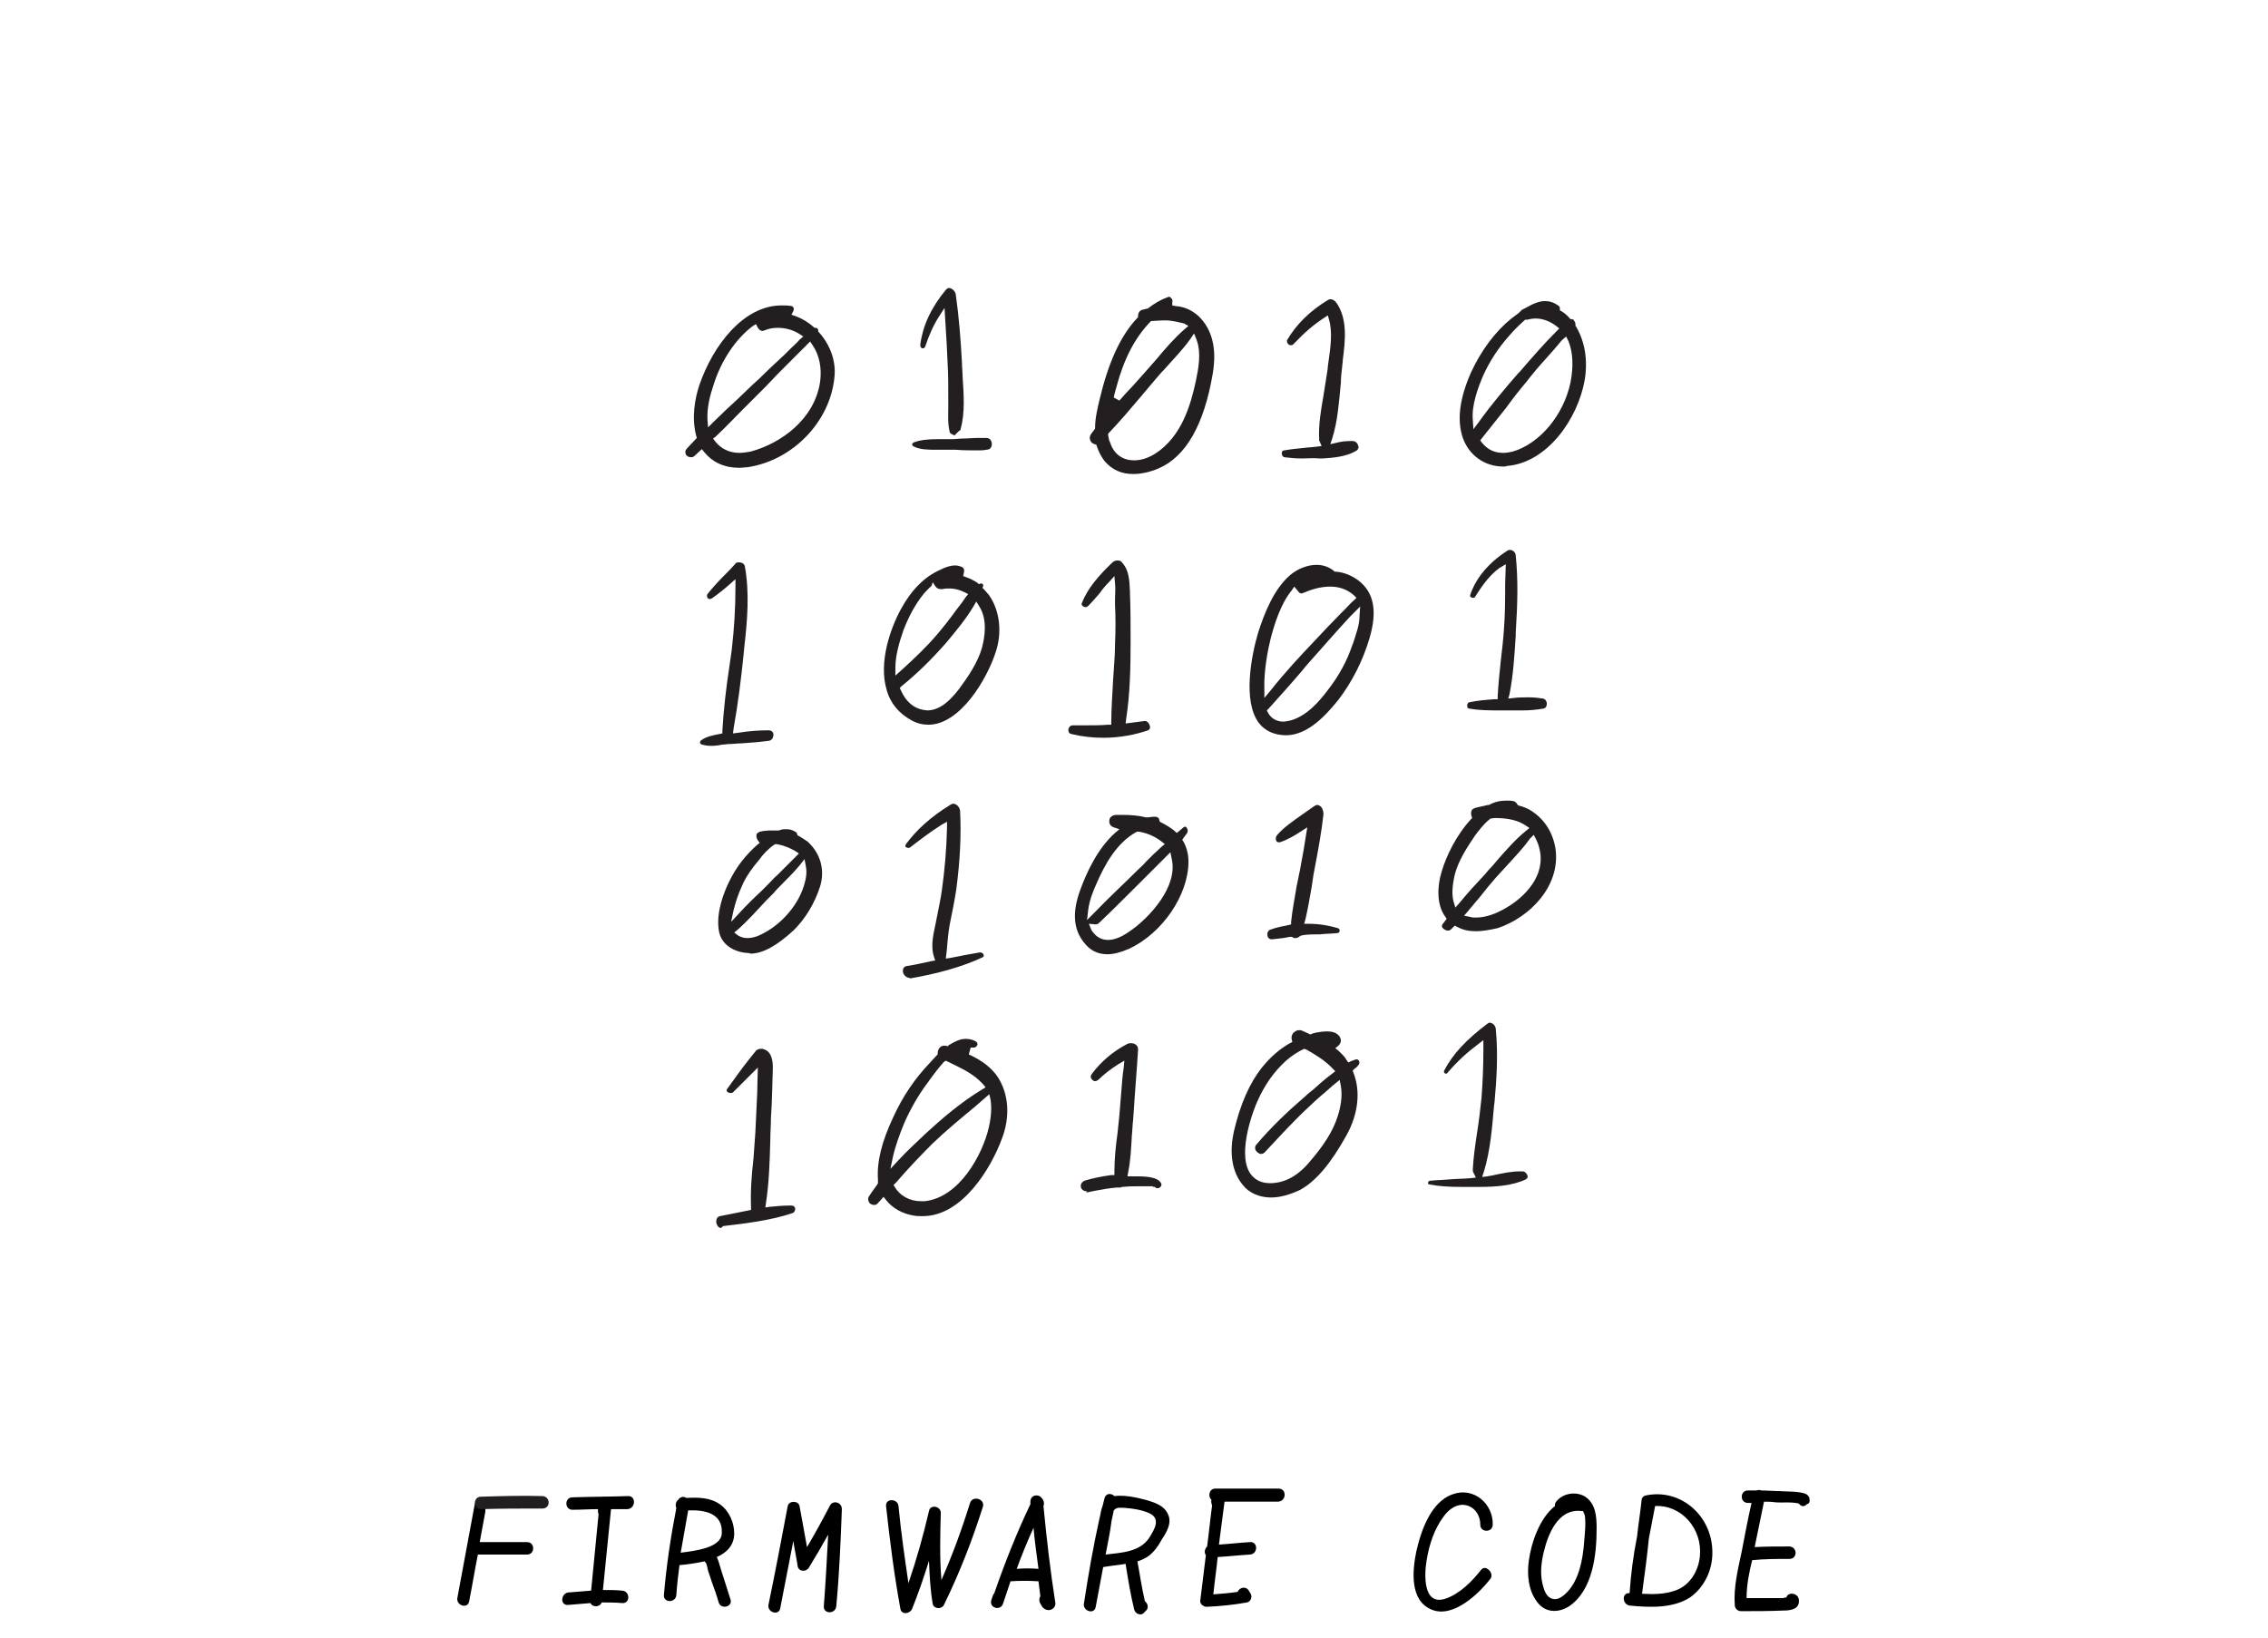 <?xml version="1.0" encoding="utf-8"?>
<!-- Generator: Adobe Illustrator 19.0.0, SVG Export Plug-In . SVG Version: 6.00 Build 0)  -->
<svg version="1.1" id="Layer_1" xmlns="http://www.w3.org/2000/svg" xmlns:xlink="http://www.w3.org/1999/xlink" x="0px" y="0px"
	 viewBox="-123 265.7 364.5 263.3" style="enable-background:new -123 265.7 364.5 263.3;" xml:space="preserve">
<style type="text/css">
	.st0{fill:#231F20;}
</style>
<path class="st0" d="M34.2,338.1c-1.2,0-2.4,0-3.6-0.1l-1.2,0c-0.3,0-0.6,0-0.9,0l-1,0c-1.2,0-2.6,0-3.6-0.5
	c-0.2-0.1-0.3-0.2-0.3-0.4c0-0.1,0.1-0.2,0.3-0.3c1.1-0.4,2.4-0.5,3.7-0.5l0.9,0c0.3,0,0.6,0,0.9,0l0.7,0l1.5-0.1
	c0.9,0,1.8-0.1,2.6-0.1c0.4,0,0.9,0,1.3,0c0.7,0,0.9,0.6,0.9,1c0,0.1,0,0.9-0.9,0.9C35.1,338.1,34.6,338.1,34.2,338.1L34.2,338.1z
	 M29.8,335.4c-0.1-0.1-0.2-0.2-0.2-0.4c-0.3-1.3-0.2-2.5-0.2-3.9c0-0.4,0-0.8,0-1.3c0-2.2,0-3.9-0.1-5.6c-0.1-2.2-0.2-4.5-0.4-7.3
	l-0.1-1.7l-0.9,1.4c-0.9,1.4-1.6,3-2.2,4.8c-0.1,0.2-0.2,0.3-0.4,0.3c-0.1,0-0.3-0.1-0.3-0.2c-0.1-0.1-0.1-0.2-0.1-0.4
	c0.4-3,1.7-5.9,4.1-8.8c0.2-0.2,0.3-0.3,0.5-0.3c0.5,0,1,0.5,1.1,1c0.5,3.5,0.8,7.2,1,11c0,0.7,0.1,1.5,0.1,2.2
	c0.2,2.9,0.4,5.9-0.3,8.4c0,0.2-0.1,0.3-0.3,0.4l-0.7,0.7L29.8,335.4z"/>
<path class="st0" d="M86.2,339.4c-1,0-1.9-0.1-2.8-0.2c-0.3-0.1-0.4-0.4-0.4-0.6c0-0.1,0-0.5,0.4-0.5c1.1-0.2,2.2-0.3,3.2-0.4
	c0.7-0.1,1.3-0.1,2-0.2l0.8-0.1l-0.3-0.7c-0.1-0.1-0.1-0.3-0.1-0.5c-0.1-2.3,0.3-4.6,0.7-6.9c0.2-1.2,0.4-2.5,0.6-3.8
	c0.1-0.5,0.1-1.1,0.2-1.6c0.3-2.2,0.7-4.7,0.1-6.8l-0.2-0.7l-0.6,0.4c-1.7,1.1-3.2,2.4-4.9,4.2c-0.1,0.1-0.2,0.2-0.4,0.2
	c-0.2,0-0.5-0.1-0.6-0.4c-0.1-0.2-0.1-0.4,0-0.5c1.4-2.4,3.6-4.6,6.4-6.3c0.2-0.1,0.3-0.2,0.5-0.2c0.4,0,0.7,0.2,1,0.6
	c1.8,2.6,1.4,6.1,1,9.2c0,0.4-0.1,0.8-0.1,1.1c-0.1,0.8-0.2,1.7-0.2,2.5c-0.3,3-0.5,6.2-1.4,9l-0.3,0.9l0.9-0.2
	c0.7-0.2,1.5-0.3,2.3-0.3c0.1,0,0.3,0,0.4,0c0.5,0,0.8,0.4,0.9,0.8c0.1,0.2,0,0.6-0.4,0.8c-1.5,0.9-3.6,1.1-5.4,1.2l-0.4,0
	C88.1,339.3,87.1,339.4,86.2,339.4L86.2,339.4z"/>
<path class="st0" d="M-8.7,385.6c-0.6,0-1.1-0.1-1.5-0.2c-0.2-0.1-0.3-0.2-0.3-0.3c0-0.1,0-0.3,0.2-0.4c0.8-0.6,1.9-0.8,2.9-1
	l0.5-0.1v-0.5c0.2-3.4,0.6-6.8,1.1-10.1c0.1-0.9,0.3-1.9,0.4-2.8c0.4-3.5,0.6-6.8,0.6-10.2l0-1.2l-0.9,0.8c-0.9,0.8-1.9,1.6-2.9,2.3
	C-8.8,362-8.9,362-9,362c-0.1,0-0.2-0.1-0.3-0.2c-0.1-0.2-0.1-0.4,0-0.6c0.8-1,1.7-2,2.6-2.9c0.6-0.6,1.3-1.3,1.9-2
	c0.1-0.2,0.4-0.2,0.6-0.2c0.4,0,0.8,0.2,0.9,0.6c0.8,4.3,0.4,8.9-0.1,13.2l-0.1,1.1c-0.4,3.9-0.9,7.9-1.6,11.8l-0.1,0.8l0.8-0.1
	c1.9-0.3,3.4-0.4,4.9-0.4c0.7,0,0.8,0.5,0.8,0.7c0,0.4-0.2,1-0.9,1c-1.4,0.2-2.9,0.3-4.3,0.4c-0.6,0-1.2,0.1-1.8,0.1
	c-0.4,0-0.8,0.1-1.2,0.1C-7.4,385.5-8,385.6-8.7,385.6L-8.7,385.6z"/>
<path class="st0" d="M54.3,384.3c-1.7,0-3.5-0.2-5.1-0.6c-0.5-0.1-0.5-0.5-0.5-0.7c0-0.2,0.2-0.7,0.7-0.7c0.7,0,1.4,0,2.1,0
	c1.2,0,2.4,0,3.6-0.1l0.5,0l0-0.5c0-2.3,0.2-4.6,0.3-6.8c0.1-1.8,0.3-3.8,0.3-5.6c0.1-2.5,0.1-4.5,0-6.3c0-0.4,0-0.7,0-1.2
	c0-0.7,0.1-1.5,0-2.3l-0.1-1.2l-0.8,0.9c-0.6,0.6-1.1,1.2-1.6,1.9c-0.6,0.7-1.2,1.4-1.8,2c-0.1,0.1-0.3,0.2-0.4,0.2
	c-0.2,0-0.5-0.1-0.6-0.3c-0.1-0.1-0.1-0.3,0-0.4c0.9-2.4,2.9-4.6,4.9-6.5c0.2-0.2,0.5-0.3,0.8-0.3c0.2,0,0.5,0,0.7,0.3
	c1.2,1.3,1.2,2.9,1.3,4.7l0,0.2c0.1,2.7,0.1,4.9,0.1,6.9l0,1.2c0,4-0.1,8.2-0.7,12.1l-0.1,0.8l0.8-0.1c0.7-0.1,1.5-0.2,2.3-0.3h0
	c0.4,0,0.7,0.4,0.8,0.8c0.1,0.2,0,0.6-0.3,0.7C59.5,383.8,57,384.3,54.3,384.3L54.3,384.3z"/>
<path class="st0" d="M83.8,383.9c-2,0-3.5-0.7-4.5-2c-2.6-3.5-1.2-10.8-0.1-14.5c1-3.1,2.5-7,5.2-9.3c1.2-1,2.8-1.6,4.2-1.6
	c1.1,0,2.1,0.4,2.8,1l0.1,0.1l0.2,0c1.3,0.1,2.5,0.6,3.6,1.4c2.5,1.9,3.1,4.9,1.8,9.3c-1.1,3.7-2.8,7-5,9.9
	c-2.1,2.6-4.9,5.6-8.3,5.7L83.8,383.9z M94,364.8c-0.4,0.4-0.7,0.8-1.1,1.2l-1,1.1c-1.1,1.2-2.1,2.4-3.1,3.5c-0.9,1-1.8,2-2.6,3
	c-1.7,2-3.5,4-5.3,6l-0.3,0.3l0.2,0.4c0.5,0.9,1.4,1.4,2.4,1.4c0.4,0,0.8-0.1,1.3-0.2c2.6-0.8,4.5-3,6-5c1.7-2.2,3-4.6,3.8-7
	l0.2-0.5c0.4-1.3,1-2.8,1-4.3l0.1-1.5L94,364.8z M84.6,360.6c-1.8,2.2-2.8,5.5-3.4,7.8c-0.4,1.6-1.1,5.1-1,8l0,1.5l1-1.2
	c2.3-2.9,4.8-5.6,7-7.9c1.5-1.6,2.9-3.1,4.3-4.5c0.2-0.2,0.5-0.5,0.7-0.7c0.5-0.5,0.9-1,1.4-1.4l0.4-0.4l-0.4-0.4
	c-1-0.9-2.3-1.4-3.8-1.4c-1.3,0-2.7,0.3-4.3,1c-0.1,0-0.2,0.1-0.3,0.1c-0.3,0-0.5-0.2-0.6-0.4L85,360L84.6,360.6z"/>
<path class="st0" d="M26.2,382.2c-0.9,0-1.8-0.2-2.7-0.7c-2-1.1-3.4-2.7-4-4.9c-1.3-4.3,0.5-9.7,2.3-13c1.7-3.1,3.8-5.2,6.3-6.3
	c0.8-0.4,1.6-0.7,2.4-0.7c0.4,0,0.7,0.1,1,0.2c0.5,0.2,0.5,0.6,0.4,1l-0.1,0.5l0.5,0.2c0.6,0.2,1.2,0.5,1.8,0.9l0.2,0.2l0.3-0.1
	c0,0,0.1,0,0.1,0c0.1,0,0.3,0.1,0.3,0.2c0,0.1,0.1,0.1,0,0.2l-0.1,0.3l0.2,0.2c0.3,0.3,0.5,0.6,0.8,0.9c1.8,2.5,2.2,6.1,1.1,9.3
	C35.6,374.9,31.3,382.2,26.2,382.2L26.2,382.2z M33.5,363.1c-1.3,2.2-3,4.2-4.5,6c-2.2,2.5-4.5,4.8-7.1,6.9l-0.3,0.3l0.2,0.4
	c0.8,1.8,2,2.8,3.5,3.1c0.2,0,0.5,0.1,0.7,0.1c2.3,0,4-2,5.1-3.4c1.4-1.9,3-4.2,3.7-6.6c0.5-1.9,0.9-4.6-0.4-6.7l-0.5-0.8
	L33.5,363.1z M26.7,359.9c-0.5,0.4-0.8,0.8-1.2,1.2c-1.4,1.7-2.5,3.8-3.3,5.9c-0.7,2-1.3,4.1-1.3,6.1l0,1.2l0.9-0.8
	c2.2-2,4.1-3.8,5.8-5.8c1.1-1.3,2.2-2.7,3.2-4.1c0.5-0.6,1-1.3,1.4-1.9l0.4-0.5l-0.6-0.3c-0.8-0.4-1.6-0.6-2.4-0.6
	c-0.4,0-0.7,0-1.1,0.1c-0.1,0-0.2,0-0.3,0c-0.5,0-0.8-0.3-0.9-0.5l-0.4-0.6L26.7,359.9z"/>
<path class="st0" d="M-4.2,340.9c-2.4,0-4.3-0.9-5.6-2.5l-0.4-0.5c0,0-1,0.9-1.2,1.1c-0.2,0.2-0.4,0.2-0.6,0.2
	c-0.3,0-0.7-0.2-0.8-0.5c-0.1-0.3-0.1-0.6,0.2-0.9c0.5-0.5,0.9-1,1.4-1.5l0.2-0.2l-0.1-0.3c-0.8-3-0.2-6.1,0.5-8.2
	c2.2-6.4,7.1-12.8,13.2-12.8c0.5,0,1.1,0,1.6,0.1c0.1,0,0.2,0.1,0.3,0.2c0.1,0.2,0.1,0.4,0,0.6l-0.3,0.6l0.6,0.2
	c1.1,0.4,2.1,1,3,1.8l0.1,0.1l0.2,0c0.2,0,0.4,0.2,0.4,0.4l0,0.2l0.1,0.1c1.9,2.1,2.8,4.8,2.5,7.3c-0.7,7.1-6.7,13.3-13.9,14.4
	C-3.2,340.8-3.7,340.9-4.2,340.9L-4.2,340.9z M6.6,321.2c-0.6,0.6-1.2,1.2-1.8,1.8c-0.4,0.4-0.8,0.8-1.1,1.1
	c-1.2,1.2-2.4,2.4-3.6,3.7l-1.3,1.3c-0.7,0.7-1.5,1.5-2.2,2.2c-1.5,1.5-3,3.1-4.6,4.6l-0.4,0.3l0.3,0.4c0.9,1.2,2.3,1.9,3.9,1.9
	c0.6,0,1.2-0.1,1.8-0.2c4.9-1.3,10.3-5.2,11.2-11.2c0.3-2.2-0.1-4.3-1.2-5.9l-0.4-0.6L6.6,321.2z M-2,318.1
	c-2.8,2.1-5.1,5.6-6.3,9.4c-0.6,1.8-1.1,3.7-1,5.7l0.1,1.2l0.9-0.9c1.2-1.2,2.5-2.4,3.8-3.6c0.8-0.8,1.7-1.6,2.5-2.4l1.1-1
	c1.3-1.3,2.7-2.6,4-3.8c0.3-0.3,0.7-0.7,1-1c0.5-0.5,1-0.9,1.4-1.4l0.6-0.5l-0.6-0.4c-1.1-0.7-2.3-1-3.5-1c-0.7,0-1.4,0.1-2.1,0.4
	c-0.1,0-0.2,0.1-0.3,0.1c-0.5,0-0.7-0.4-0.8-0.5l-0.3-0.6L-2,318.1z"/>
<path class="st0" d="M59.1,341.9c-1.9,0-3.4-0.7-4.6-2.1c-0.5-0.7-0.9-1.4-1.2-2.3l-0.1-0.3l-0.3-0.1c-0.3-0.1-0.6-0.3-0.7-0.7
	c-0.1-0.2-0.1-0.6,0.2-1l0.6-0.8l0-0.2c0-1.5,0.4-3.1,0.7-4.4c1.4-5.9,3.3-10.2,6-13.1l0.2-0.2l0-0.2c0-0.4,0.2-0.9,0.7-1
	c0.3-0.1,0.5-0.1,0.8-0.2l0.1,0l0.1-0.1c0.9-0.7,1.9-1.3,3-1.7c0.1,0,0.2-0.1,0.3-0.1c0.1,0,0.2,0.1,0.3,0.2
	c0.2,0.2,0.3,0.4,0.2,0.7l0,0.5l0.5,0.1c1.5,0.1,2.7,0.7,3.7,1.6c2.2,2.1,3,5.2,2.3,9.3c-1.4,8.2-4.3,13.3-8.7,15.2
	C61.8,341.6,60.4,341.9,59.1,341.9L59.1,341.9z M68.3,320.2c-1.2,1.7-2.7,3.2-4.1,4.8c-0.8,0.8-1.5,1.7-2.2,2.5l-1.6,1.9
	c-1.6,1.9-3.3,3.9-5.1,5.8l-0.2,0.2l0,0.3c0.1,0.4,0.1,0.8,0.3,1.1c0.6,1.9,2,2.9,3.9,2.9c1.1,0,2.3-0.4,3.4-1.1
	c4.3-2.8,5.7-8,6.5-11.7c0.4-1.9,0.9-4.5,0.1-6.6l-0.4-1L68.3,320.2z M64.2,317.2c-0.8,0-1.5,0.1-2,0.1l-0.2,0l-0.1,0.1
	c-2.6,2.7-4.3,6.1-5.5,10.6c-0.1,0.4-0.2,0.7-0.3,1.1l-0.1,0.5l0.9,0.5c0.7-0.8,1.4-1.6,2.1-2.3l1.7-1.9c0.7-0.8,1.4-1.6,2.2-2.5
	c1.4-1.7,2.9-3.4,4.5-4.8l0.6-0.5l-0.7-0.4C66.4,317.5,65.4,317.2,64.2,317.2z"/>
<path class="st0" d="M-2.8,418.9c-2-0.1-4.4-1.2-4.7-3.8c-0.4-2.9,0.9-6.1,1.7-7.7c1.1-2.3,2.6-4.2,4.5-5.9l0.4-0.3l-0.3-0.4
	c-0.2-0.3-0.3-0.7-0.2-1c0.1-0.2,0.3-0.3,0.5-0.4c0.8-0.2,1.6-0.2,2.4-0.2c0.2,0,0.6,0,0.6,0l0.1,0c0.4-0.2,0.8-0.2,1.2-0.2
	c0.5,0,0.9,0.1,1.4,0.4c0.2,0.1,0.3,0.2,0.3,0.4l0.1,0.2l0.2,0.1c0.5,0.3,1,0.6,1.4,0.9c2.1,1.9,2.8,4.6,2,7.2
	c-0.9,2.8-2.4,5.2-4.2,7c-2.7,2.5-5,3.8-7,3.8C-2.5,418.9-2.7,418.9-2.8,418.9z M5.6,404.7c-0.9,1.1-1.9,2.1-2.9,3.1
	c-0.5,0.5-1,1-1.4,1.5l-1.1,1.1c-1.5,1.6-3,3.3-4.7,4.8l-0.5,0.4l0.5,0.4c0.4,0.3,1,0.5,1.6,0.5c0.5,0,1-0.1,1.6-0.3
	c3.4-1.4,6.4-4.6,7.5-8.1c0.4-1.3,0.5-2.3,0.3-3.2l-0.2-1.1L5.6,404.7z M1.4,401.5c-1,0.7-1.9,1.7-2.3,2.3c-1.2,1.4-2.2,2.8-2.8,4.2
	c-0.7,1.5-1.1,2.8-1.4,4l-0.4,1.9l1.3-1.4c1.1-1.2,2.3-2.4,3.5-3.5l1.3-1.3c0.4-0.4,0.8-0.9,1.3-1.3c1-1,2-2,3-3l0.5-0.5l-0.6-0.4
	c-0.9-0.5-1.8-0.9-3-1.1l-0.2,0L1.4,401.5z"/>
<path class="st0" d="M55,419.1c-1.6,0-2.8-0.6-3.8-1.9c-1.7-2.1-1.9-4.9-0.6-8.4c1-2.8,2.8-6.7,5.6-9.2l0.7-0.6l-0.9-0.3
	c-0.6-0.2-0.8-0.7-0.7-1.2c0-0.2,0.2-0.7,1-0.8c0.4,0,0.8,0,1.2,0c1.2,0,2.5,0.1,3.7,0.4l0.1,0l0.1,0c0.3,0,0.6-0.1,1-0.1
	c0.1,0,0.2,0,0.3,0c0.3,0,0.6,0.2,0.6,0.5l0.1,0.3l0.2,0.1c0.8,0.4,1.6,0.9,2.2,1.4l0.3,0.3l0.4-0.3c0.2-0.2,0.5-0.4,0.7-0.6
	c0.1-0.1,0.2-0.1,0.3-0.1c0.1,0,0.2,0.1,0.3,0.3c0.1,0.2,0.1,0.5,0,0.7c-0.2,0.3-0.4,0.5-0.6,0.8l-0.2,0.3l0.2,0.3
	c0.5,0.9,0.8,2,0.8,3.2c0,5.4-4.2,11.5-9.5,14C57.1,418.8,56,419.1,55,419.1L55,419.1z M52.4,415.2L52.4,415.2
	c0.7,1.1,1.6,1.6,2.7,1.6c1.4,0,2.8-0.9,3.9-1.7c2.6-1.9,7.4-6.8,6.3-11.4l-0.2-1l-0.7,0.7c-0.7,0.7-1.4,1.4-2.1,2.1
	c-0.6,0.6-1.1,1.1-1.7,1.7c-2.8,2.8-4.9,4.9-6.9,6.8c-0.2,0.2-0.4,0.3-0.6,0.3l-1.1-0.1L52.4,415.2z M59.7,399.4
	c-3.3,1.8-5.2,5.4-6.5,8.4c-0.5,1.1-1.1,2.6-1.3,4.1l-0.2,1.7l1.2-1.2c2.4-2.5,4.9-4.8,6.9-6.8c0.5-0.5,1-0.9,1.4-1.4
	c0.8-0.8,1.6-1.6,2.5-2.4l0.5-0.4l-0.5-0.4c-0.9-0.7-2-1.3-3.6-1.6l-0.2,0L59.7,399.4z"/>
<path class="st0" d="M25.3,461.2c-0.5,0-1,0-1.5-0.1c-1.8-0.3-3.4-1.2-4.4-2.5l-0.4-0.5l-0.9,1c-0.2,0.2-0.3,0.3-0.6,0.3
	c-0.4,0-0.8-0.2-0.9-0.6c-0.1-0.2-0.1-0.5,0-0.7c0.4-0.6,0.8-1.2,1.4-2l0.1-0.2l0-0.2c0-0.2,0-0.3,0-0.4c-0.2-2.8,0.6-6.1,2.5-10.1
	c1.5-3.3,3.5-6.2,5.8-8.6c0.4-0.4,0.7-0.8,1.1-1.2l0.2-0.2l0-0.2c0-0.6,0.4-1.2,1-1.2c0.1,0,0.2,0,0.3,0l0.3,0.1l0.2-0.2
	c1-0.6,1.8-1,2.7-1c0.5,0,1.1,0.1,1.6,0.4c0.2,0.1,0.3,0.3,0.3,0.5c-0.1,0.3-0.3,0.5-0.6,0.5c-0.2,0-0.3,0-0.5,0l-0.3,1.1
	c2.2,1,3.7,2.2,4.7,3.7c1.7,2.7,2,6.3,0.6,9.9C36.3,453.4,31.7,461.2,25.3,461.2L25.3,461.2z M33.7,443.6c-2.3,1.9-4.6,3.8-6.8,5.9
	c-2,2-4,4.1-5.8,6.2l-0.5,0.5l0.2,0.3c0.8,1.4,2.4,2.3,4.2,2.3c0.2,0,0.4,0,0.6,0c5.6-0.6,9.3-7.5,10.3-11.8
	c0.4-1.7,0.5-3.2,0.3-4.5l-0.2-0.9L33.7,443.6z M28.7,436.4c-0.9,1-1.7,2.1-2.3,2.9l-0.2,0.3c-1.6,2.1-2.9,4.4-3.9,6.7
	c-0.7,1.7-1.4,3.6-1.8,5.4l-0.4,1.9l1.3-1.4c1.3-1.4,2.8-2.8,4.5-4.4c2.4-2.2,5.5-4.9,9-7l0.5-0.3l-0.4-0.5
	c-0.2-0.2-0.4-0.4-0.6-0.6c-1.5-1.4-3.4-2.2-5-3l-0.4-0.2L28.7,436.4z"/>
<path class="st0" d="M81.3,458.2c-1.2,0-2.9-0.3-4.2-1.6c-2.5-2.6-2.4-6.3-1.8-9c1-4.3,2.5-7.8,4.6-10.4c1.3-1.6,2.8-2.9,4.4-3.8
	l0.4-0.2l-0.1-0.4c-0.1-0.3,0-0.7,0.2-1c0.3-0.3,0.6-0.5,1-0.5c0.2,0,0.3,0,0.5,0.1c0.4,0.2,0.7,0.3,1.1,0.5l0.2,0.1l0.2-0.1
	c0.2-0.1,0.4-0.1,0.7-0.2c0.5-0.1,1.2-0.2,1.8-0.2c0.8,0,1.4,0.2,1.8,0.6c0.2,0.2,0.4,0.5,0.4,0.9c0,0.3-0.2,0.6-0.4,0.8l-0.5,0.4
	l0.5,0.4c0.5,0.5,1,0.9,1.3,1.5l0.3,0.4l0.4-0.2c0.3-0.1,0.5-0.2,0.8-0.3c0.1,0,0.1,0,0.2,0c0.1,0,0.2,0.1,0.3,0.2
	c0.1,0.2,0.1,0.4,0,0.6c-0.2,0.3-0.4,0.5-0.7,0.7l-0.3,0.3l0.1,0.3c1.2,3,0.8,6.7-1.1,10.1c-2.5,4.5-4.9,7.4-7.5,8.8
	C84.4,457.7,82.8,458.2,81.3,458.2C81.3,458.2,81.3,458.2,81.3,458.2z M86.6,434.3c-1.1,0.5-2.1,1.2-2.9,1.9c-2,1.8-3.5,4-4.6,6.5
	c-0.4,0.8-3.4,8.2-1.2,11.6c0.7,1,1.7,1.6,3.2,1.6h0c2.4,0,4.6-1.2,6.6-3.7c1.8-2.1,3.5-4.5,4.3-7.1c0.4-1.2,0.8-3.1,0.5-4.8l-0.2-1
	l-1.1,0.9c-1.2,1.1-2.5,2.1-3.7,3.3c-2.3,2.1-4.5,4.5-7.2,7.4c-0.2,0.2-0.4,0.3-0.6,0.3c-0.4,0-0.7-0.3-0.9-0.6
	c-0.1-0.2-0.2-0.6,0.2-1c2.3-2.7,4.9-5.2,7.7-7.6c0.4-0.4,0.8-0.7,1.3-1.1c1-0.9,2-1.8,3.1-2.6l0.5-0.4l-0.4-0.4
	c-1.3-1.4-2.9-2.3-4.1-3l-0.2-0.1L86.6,434.3z"/>
<path class="st0" d="M23.2,422.9c-0.6,0-1.1-0.6-1.1-1.1c0-0.3,0.1-0.7,0.6-0.8c1.3-0.2,2.7-0.5,4-0.8l0.6-0.1l-0.2-0.6
	c-0.5-1.5-0.2-3.2,0.2-5l0.2-1c0.3-1.6,0.7-3.3,0.9-4.9c0.4-2.9,0.7-6,0.8-9.8l0-1l-0.9,0.5c-1.9,1.2-3.7,2.6-5,3.6
	c-0.1,0.1-0.2,0.1-0.3,0.1c-0.2,0-0.5-0.1-0.5-0.3c0,0,0-0.1,0.1-0.3c1.7-2.3,4-4.4,7.1-6.3c0.2-0.1,0.3-0.2,0.5-0.2
	c0.5,0,1,0.5,1.1,1.1c0.2,3.9,0,8-0.6,12.6c-0.3,2-0.7,3.9-1.1,5.9c-0.2,1.2-0.3,2.3-0.4,3.5c0,0.3-0.2,1.8-0.2,1.8l0.7-0.1
	c1.4-0.3,3.1-0.6,4.8-0.9c0,0,0,0,0,0c0.3,0,0.6,0.2,0.6,0.5c0,0.1,0,0.2-0.2,0.3c-3.2,1.5-7.1,2.6-11.7,3.4
	C23.3,422.9,23.2,422.9,23.2,422.9z"/>
<path class="st0" d="M81.4,416.7c-0.5,0-0.7-0.4-0.7-0.6c-0.1-0.4,0.1-0.9,0.6-1c0.8-0.3,1.8-0.5,2.8-0.7l0.4-0.1l0-0.4
	c0.2-2,0.6-3.9,0.9-5.8c0.2-0.8,0.3-1.6,0.5-2.4c0.2-1.1,0.4-2.2,0.6-3.3l0.6-3.7l-1.1,0.7c-0.9,0.6-2.1,1.3-3.3,1.7
	c-0.1,0-0.1,0-0.2,0c-0.3,0-0.4-0.2-0.4-0.3c-0.1-0.2-0.1-0.5,0.1-0.8c1.1-1.3,2.6-2.3,4-3.3c0.7-0.5,1.3-0.9,2-1.4
	c0.2-0.1,0.3-0.2,0.5-0.2c0.3,0,0.5,0.2,0.6,0.3c0.3,0.3,0.4,0.8,0.4,1.2c-0.3,2.7-0.8,5.5-1.3,8.1l-0.3,1.6c-0.1,0.7-0.2,1.3-0.3,2
	c-0.3,1.7-0.6,3.5-1,5.2l-0.2,0.7l0.7,0c1.7,0,3.4,0.3,4.7,0.7c0.3,0.1,0.3,0.3,0.3,0.4c0,0.2-0.1,0.4-0.4,0.4
	c-0.9,0.1-1.9,0.1-2.8,0.2c-0.8,0-1.7,0-2.5,0.1l-0.5,0.1l-0.2,0.1c-0.2,0.2-0.5,0.3-0.7,0.3l0,0c-0.2,0-0.3,0-0.4-0.1l-0.2-0.1
	l-0.3,0C83.4,416.5,82.4,416.6,81.4,416.7L81.4,416.7z"/>
<path class="st0" d="M-7.1,463.1c-0.5,0-0.7-0.5-0.8-0.9c0-0.4,0.1-0.9,0.6-1c1.5-0.3,3-0.6,4.5-0.9l0.5-0.1l0-0.5
	c-0.1-2.6,0.1-5.2,0.4-7.8c0.1-1.4,0.2-2.8,0.3-4.2c0.1-2.1,0.2-4.3,0.3-6.4c0-0.9,0.1-4,0.1-4l-1,1c-1,1-2,2-3,3
	c-0.1,0.1-0.2,0.1-0.4,0.1c-0.2,0-0.5-0.1-0.6-0.3c0-0.1-0.1-0.2,0.1-0.4c1.1-1.5,2.2-3.1,3.4-4.6l1.2-1.5c0.2-0.2,0.5-0.3,0.7-0.3
	c0.1,0,0.2,0,0.3,0c0.4,0.1,1.8,0.3,1.7,3.3c-0.1,2.5-0.1,5.1-0.3,7.8c0,1.2-0.1,2.4-0.1,3.6c-0.1,3.4-0.2,6.9-0.7,10.1l-0.1,0.7
	l0.7-0.1c1.1-0.1,2.1-0.2,3-0.2l0.5,0c0.5,0,0.6,0.4,0.6,0.5c0,0.2-0.1,0.6-0.4,0.7c-3.5,1.2-7.8,1.7-11.2,2.1L-7.1,463.1z"/>
<path class="st0" d="M51.6,457.2c-0.5,0-0.9-0.4-0.9-0.8c0-0.2,0-0.6,0.6-0.9c1.3-0.4,2.8-0.7,4.3-0.9l0.5,0l0-0.5
	c0-2,0.2-4.1,0.5-6.2c0.1-1,0.2-1.9,0.3-2.9c0.1-1.2,0.2-2.5,0.3-3.7c0.1-1.3,0.2-2.7,0.4-4l0.1-1.1l-1,0.6
	c-1.1,0.7-2.2,1.5-3.2,2.5c-0.2,0.1-0.3,0.2-0.5,0.2c-0.2,0-0.4-0.1-0.6-0.4c-0.1-0.1-0.2-0.4,0.1-0.8c1.5-2,3.4-3.6,5.7-4.8
	c0.2-0.1,0.4-0.1,0.6-0.1c0.3,0,0.7,0.1,0.9,0.4c0.2,0.2,0.2,0.4,0.2,0.7c-0.2,3.3-0.5,6.7-0.7,10l-0.1,1.3
	c-0.1,0.8-0.1,1.6-0.2,2.5c-0.1,1.9-0.2,4-0.6,5.9l-0.1,0.6l1.2,0c1.4,0,3.6,0,4.2,1.1c0.1,0.2,0.1,0.4-0.1,0.6
	c-0.2,0.2-0.3,0.2-0.5,0.2l0,0c-0.1,0-0.2,0-0.3-0.1l-0.1-0.1l-0.1,0c-0.1,0-0.2,0-0.3-0.1l-0.1,0l-0.7,0c-0.4,0-0.8,0-1.3,0h-0.1
	c-0.8,0-1.6,0-2.5,0.1l-0.1,0l-0.1,0c-0.1,0.1-0.2,0.1-0.4,0.1c-0.1,0-0.1,0-0.2,0l-0.1,0l-0.1,0c-1.2,0.1-2.3,0.3-3.4,0.5
	c-0.5,0.1-1,0.2-1.5,0.3C51.7,457.2,51.7,457.2,51.6,457.2z"/>
<path class="st0" d="M118.6,340.7c-3,0-5.5-1.8-6.5-4.6c-1-2.9-0.5-6.4,1.3-10.5c1.6-3.5,3.9-6.6,6.5-8.7c0.4-0.3,0.8-0.6,1.2-0.9
	l0.1-0.1l0.1-0.1c0.1-0.1,0.2-0.2,0.3-0.3c0.2-0.1,0.4-0.2,0.6-0.3c1.2-0.7,2.2-1.1,3.1-1.1c0.7,0,1.4,0.2,2.1,0.7
	c0.2,0.1,0.3,0.3,0.3,0.5l0,0.3l0.2,0.1c0.5,0.3,1,0.7,1.4,1.2l0.1,0.1l0.2,0c0.2,0,0.3,0.1,0.4,0.3c0.2,0.2,0.2,0.5,0.2,0.7l0,0.1
	l0.1,0.1c1.4,2.4,1.9,5.3,1.4,8.5c-1.1,6.4-6.1,13.4-12.5,13.9C119,340.7,118.8,340.7,118.6,340.7z M128,320.4c-0.8,1-1.7,2-2.5,2.9
	c-1.1,1.2-2.2,2.5-3.2,3.8c-1.1,1.3-2.2,2.7-3.2,4.1c-1.3,1.6-2.6,3.3-3.9,4.9l-0.3,0.4l0.3,0.4c0.9,1.1,2,1.6,3.4,1.6
	c0.5,0,1-0.1,1.5-0.2c4.4-1.3,8.2-5.9,9.3-11.1c0.5-2.6,0.4-4.8-0.3-6.6l-0.4-0.8L128,320.4z M123.8,316.9c-0.5,0-1,0.1-1.4,0.2
	l-0.3,0l-0.1,0.1c-0.9,0.8-1.8,1.7-2.3,2.3c-1.9,2.1-3.3,4.3-4.3,6.5c-0.9,2.1-1.9,4.8-1.7,7.2l0.1,1.5l0.9-1.2
	c2-2.8,4.3-5.5,6.3-7.8l0.3-0.3c1.9-2.2,3.8-4.4,5.9-6.5l0.4-0.4l-0.5-0.4C126.2,317.4,125,316.9,123.8,316.9z"/>
<path class="st0" d="M114.2,415.4c-1.1,0-2.1-0.2-3-0.7l-0.4-0.2l-0.6,0.6c-0.1,0.1-0.3,0.2-0.5,0.2c-0.3,0-0.7-0.2-0.9-0.5
	c-0.1-0.2-0.1-0.4,0.1-0.6l0.6-0.8l-0.2-0.3c-1.5-2-1.3-5.1-0.6-7.3c0.7-2.4,2.3-5.8,4.7-8.4l0.2-0.2l-0.1-0.3
	c-0.1-0.3-0.1-0.6,0-0.9c0.1-0.2,0.3-0.3,0.5-0.4c0.7-0.2,1.4-0.3,2.1-0.5l0.1,0l0.1,0c0.9-0.5,1.8-0.7,2.8-0.7c0.4,0,0.8,0,1.2,0.1
	c0.3,0.1,0.4,0.3,0.5,0.4l0.1,0.2l0.2,0.1c0.8,0.2,1.5,0.5,2.1,0.9c2.1,1.4,3.4,3.5,3.8,6.1c0.8,6-4.2,11-9.3,12.7
	C116.4,415.2,115.2,415.4,114.2,415.4z M122.9,400.5c-1,1.4-2.3,2.8-3.5,4.1c-0.7,0.8-1.4,1.5-2.1,2.3c-0.8,0.9-1.6,1.9-2.3,2.8
	c-0.7,0.8-1.4,1.7-2.1,2.5l-0.6,0.7l1,0.2c0.3,0.1,0.6,0.1,0.9,0.1c1.7,0,3.3-0.7,4.4-1.3c3.5-1.9,6.9-5.5,5.8-9.8
	c-0.1-0.5-0.3-1-0.5-1.4l-0.4-0.8L122.9,400.5z M116.5,397.3l-0.1,0.1c-1,0.8-1.8,1.9-2.4,2.7c-1.2,1.8-2.6,3.9-3.2,6.2
	c-0.4,1.8-0.5,3.2-0.2,4.3l0.3,1l0.7-0.8c1.3-1.6,2.7-3.1,4.1-4.6l0.5-0.6c0.5-0.5,1-1.1,1.5-1.7c1.4-1.6,2.9-3.3,4.5-4.6l0.6-0.5
	l-0.6-0.4c-1.2-0.8-2.7-1.2-5-1.2L116.5,397.3z"/>
<path class="st0" d="M111.9,456.5c-2,0-3.7-0.1-5.2-0.4c-0.1,0-0.2-0.1-0.2-0.2c0-0.2,0.1-0.4,0.4-0.4c1-0.1,1.9-0.1,2.9-0.2
	c1.2-0.1,2.3-0.1,3.5-0.2l0.9-0.1l-0.4-0.8c-0.1-0.1-0.1-0.3-0.1-0.5c0.1-2,0.4-4,0.7-6c0.3-1.8,0.5-3.7,0.7-5.5
	c0.2-2.6,0.3-5.2,0.3-7.7l0-1.6l-0.9,0.7c-1.6,1.2-3.2,2.6-4.9,4.6c-0.1,0.1-0.2,0.1-0.2,0.1c-0.1,0-0.3-0.1-0.3-0.2
	c-0.1-0.2,0-0.3,0-0.3c1.4-2.7,3.6-5,6.9-7.5c0.1-0.1,0.3-0.2,0.4-0.2c0.5,0,1,0.5,1,1.1c0.4,4.1,0.1,8.3-0.2,11.6l-0.1,0.8
	c-0.3,3.5-0.6,7.1-1.6,10.4l-0.3,0.9l0.9-0.1c0.3-0.1,0.7-0.1,1-0.2c1.4-0.3,2.8-0.6,4.2-0.6c0.1,0,0.3,0,0.4,0
	c0.4,0,0.7,0.4,0.8,0.7c0.1,0.4-0.2,0.5-0.3,0.6c-2.1,1-4.9,1.2-7.3,1.2l-0.5,0C113.5,456.5,112.7,456.5,111.9,456.5L111.9,456.5z"
	/>
<path class="st0" d="M121.8,379.9c-0.5,0-1.1,0-1.6,0c-0.5,0-0.9,0-1.4,0l-0.8,0c-1.6,0-3.3,0-4.9-0.3c-0.3,0-0.3-0.4-0.3-0.5
	c0,0,0-0.4,0.3-0.5c1.4-0.3,2.8-0.4,4.1-0.5l0.5,0l0-0.5c0.1-1.9,0.3-3.8,0.5-5.7c0.2-1.7,0.4-3.4,0.5-5c0.2-2.4,0.2-4.9,0.2-7.3
	l0.1-3.2L118,357c-1.4,1-2.6,2.5-3.9,4.6c-0.1,0.2-0.2,0.2-0.4,0.2c-0.2,0-0.3-0.1-0.4-0.2c0,0-0.1-0.1,0-0.3c0.9-2.7,3-5.2,6-7.1
	c0.1-0.1,0.3-0.1,0.4-0.1c0.4,0,0.9,0.4,0.9,0.9c0.4,3.9,0.3,7.8,0,12.4l0,0.5c-0.2,3.1-0.4,6.4-1,9.4l-0.2,0.7l0.9-0.1
	c0.8-0.1,1.7-0.1,2.5-0.1c0.8,0,1.5,0.1,2.2,0.2c0.4,0.1,0.6,0.5,0.6,0.8c0,0.3-0.1,0.7-0.5,0.8C124,379.8,122.8,379.9,121.8,379.9z
	"/>
<path d="M-38.3,513.6h-7.6c0.3-1.6,0.6-3.3,0.9-4.9c0-0.1,0-0.1,0-0.2v-1.1c0-0.3-0.1-0.6-0.2-0.9c-0.2,0.1-0.4,0.2-0.5,0.3
	c-0.4-0.1-0.9,0.1-1,0.7c-0.9,5-1.9,10.1-2.8,15.1c-0.2,1.2,1.7,1.8,1.9,0.5c0.5-2.5,0.9-5,1.4-7.5h8C-37,515.5-37,513.6-38.3,513.6
	z"/>
<path d="M-22,506.2c-3,0.1-6,0.1-9,0.2c-1.3,0-1.3,2,0,2c1.4,0,2.8-0.1,4.1-0.1c0,0.1,0,0.1,0,0.2c0,0.2,0,0.4,0.1,0.6l-1.2,12.3
	c-1.2,0.1-2.4,0.2-3.7,0.3c-1.2,0.2-1.3,2.1,0,2c1.2-0.1,2.4-0.2,3.6-0.3c0.3,0.7,1.5,0.7,1.8-0.1c1.1,0,2.2,0,3.3,0.1
	c1.3,0.1,1.3-1.9,0-2c-1-0.1-2-0.1-3.1-0.1l1.3-13c0.9,0,1.8,0,2.7,0C-20.8,508.1-20.8,506.2-22,506.2z"/>
<path d="M-7.1,518.1c-0.2-0.6-0.4-1.5-0.7-2.1c1.6-0.7,2.8-1.9,2.8-3.8c0-1.7-0.8-3.6-2.2-4.6c-1.6-1.2-3.6-1.2-5.5-1.1
	c-0.4-0.3-1-0.2-1.3,0.3c-0.4,0.3-0.5,0.9-0.3,1.3c-0.9,4.6-1.6,9.3-2,14c-0.1,1.3,1.9,1.3,2,0c0.1-1.6,0.3-3.2,0.5-4.8
	c1.2-0.1,2.6-0.3,4-0.6c0,0,0.1,0,0.1,0.1c0.3,0.1,0.4,1.1,0.5,1.4c0.2,0.6,0.4,1.2,0.6,1.8c0.4,1.1,0.8,2.2,1.1,3.3
	c0.4,1.2,2.3,0.7,1.9-0.5L-7.1,518.1z M-12.4,508.5c2.6-0.1,5.6,0.4,5.4,3.7c-0.1,2.3-4.2,2.8-6.6,3.1
	C-13.2,513-12.8,510.7-12.4,508.5z"/>
<path d="M10.4,507.7c-1.2,2.3-2.4,4.5-3.7,6.7c-0.4-2.2-0.8-4.4-1.2-6.6c-0.2-0.9-1.7-0.9-1.9,0c-1,5.3-2,10.6-3.1,15.9
	c-0.2,1.2,1.7,1.8,1.9,0.5c0.7-3.6,1.4-7.2,2.1-10.8c0.2,1.4,0.5,2.7,0.7,4.1c0.2,0.9,1.4,0.9,1.8,0.2c1.1-1.8,2.1-3.5,3.1-5.3
	c-0.2,3.8-0.4,7.6-0.7,11.5c-0.1,1.3,1.9,1.3,2,0c0.5-5.2,0.7-10.4,0.9-15.6C12.3,507.2,10.9,506.8,10.4,507.7z"/>
<path d="M32.9,507.3c-1.3,4.2-2.8,8.3-4.6,12.4c-0.3-3.6-0.2-7.2-0.1-10.8c0-1.1-1.7-1.4-1.9-0.3c-0.9,3.9-2,7.8-3.3,11.6
	c-0.6-4.1-1.2-8.2-1.6-12.4c-0.1-1.2-2.1-1.3-2,0c0.6,5.5,1.3,11,2.3,16.5c0.2,1.1,1.6,0.8,1.9,0c1-2.5,1.9-5.1,2.7-7.7
	c0.1,2.3,0.2,4.6,0.6,6.9c0.1,0.8,1.4,1,1.8,0.2c2.5-5.1,4.6-10.5,6.3-15.9C35.2,506.6,33.3,506.1,32.9,507.3z"/>
<path d="M46.6,523.3c-0.8-5.1-1.4-10.3-1.9-15.5c0,0,0,0,0,0c0.2-0.5,0-1-0.3-1.3c-0.5-0.7-1.8-0.5-1.8,0.6c0,0.1,0,0.3,0,0.4
	c-2.2,4.6-4.1,9.4-5.8,14.3c-0.1,0.1-0.1,0.2-0.2,0.3l-0.3,0.9c-0.3,1.2,1.5,1.7,1.9,0.5c0.4-1.2,0.8-2.4,1.2-3.6
	c1.5-0.1,3-0.1,4.5,0c0.1,0.8,0.2,1.6,0.3,2.4c-0.2,0.3-0.2,0.6-0.1,1l0.4,0.7C45.4,525.1,46.8,524.3,46.6,523.3z M40.4,517.9
	c0.8-2.2,1.7-4.4,2.7-6.6c0.2,2.2,0.5,4.4,0.8,6.6C42.7,517.8,41.6,517.8,40.4,517.9z"/>
<path d="M64.7,509.1c-0.6-1.4-2.2-1.9-3.6-2.3c-1.5-0.4-3.4-0.8-5-0.6c-0.5-0.5-1.4-0.5-1.6,0.4c-0.1,0.4-0.2,0.8-0.3,1.2
	c-0.2,0.5-0.3,1-0.4,1.6c0,0.1-0.1,0.3-0.1,0.4c-1,4.5-1.8,9.1-2.5,13.7c-0.2,1.2,1.7,1.8,1.9,0.5c0.4-2.1,0.8-4.3,1.2-6.4
	c0,0,0.1,0,0.1,0c1.1-0.2,2.3-0.3,3.5-0.5c0.4,2.5,0.8,5,1.4,7.4c0.2,0.7,1.2,1,1.6,0.4c0.1-0.1,0.2-0.2,0.3-0.3
	c0.5-0.5,0.2-1.2-0.2-1.5c-0.5-2.1-0.8-4.3-1.2-6.4c0.3-0.1,0.6-0.2,1-0.4c1.3-0.6,2.2-1.8,2.9-3.1C64.5,512,65.4,510.5,64.7,509.1z
	 M61.7,512.9c-1.5,2.3-4.5,2.4-7,2.7c0-0.2,0.1-0.4,0.1-0.6c0.3-1.5,0.6-3,0.8-4.5c0,0,0,0,0-0.1c0.1-0.6,0.3-1.3,0.4-1.9
	c0.5-0.6,1.1-0.4,1.8-0.4c1.3,0.1,2.6,0.3,3.8,0.8C63.7,509.8,62.5,511.6,61.7,512.9z"/>
<path d="M82.5,505H72.3c-1,0-1.2,1.3-0.6,1.8c-0.1,0.3,0,0.6,0.1,0.9c-0.3,2.2-0.5,4.4-0.8,6.6c-0.4,0.4-0.5,1-0.2,1.4
	c-0.3,2.4-0.6,4.8-0.9,7.3c-0.1,0.5,0.5,1,1,1c2.2-0.1,4.3-0.3,6.5-0.7c0.6-0.1,0.9-0.9,0.6-1.4c-0.1-0.2-0.2-0.3-0.3-0.5
	c-0.5-0.8-1.5-0.5-1.8,0.2c-1.3,0.2-2.6,0.3-3.9,0.4c0.2-2,0.5-4,0.7-6c1.7-0.1,3.5-0.3,5.2-0.4c1.3-0.1,1.3-2.1,0-2
	c-1.7,0.1-3.3,0.3-5,0.4c0.3-2.3,0.6-4.6,0.9-6.9h8.6C83.8,507,83.8,505,82.5,505z"/>
<path d="M115,518.1c-1.5,1.9-3.4,3.8-5.7,4.6c-3.7,1.2-3.4-4.1-3-6.3c0.4-2.4,1.2-4.9,2.7-6.9c0.7-1,1.8-1.9,3.1-1.9
	c1.8,0.1,2.8,1.6,2.8,3.2c0,1.3,2,1.3,2,0c0.1-3.4-3.1-6.1-6.4-4.9c-3.6,1.2-5.2,6.1-5.9,9.3c-0.6,3-1.1,7.9,2.6,9.3
	c3.4,1.3,7.5-2.6,9.4-5.1C117.1,518.5,115.7,517.1,115,518.1z"/>
<path d="M131.6,506.2c-1.5-0.8-3.5-0.4-4.5,0.9c-0.2,0.2-0.2,0.5-0.2,0.7c-2.5,2-3.8,5.9-4.2,8.8c-0.3,2.2-0.1,4.8,1.4,6.7
	c1.3,1.7,3.4,1.7,5.1,0.6c3.8-2.6,4.4-8.3,4.4-12.5C133.6,509.6,133.5,507.3,131.6,506.2z M131.6,513.5c-0.2,2.8-0.8,6.2-2.8,8.2
	c-0.7,0.7-1.6,1.4-2.6,0.9c-0.8-0.4-1.1-1.5-1.3-2.3c-0.4-1.7-0.2-3.4,0.2-5.1c0.7-2.9,2.3-7,6-6.6c0.1,0,0.2,0,0.3,0
	c0.1,0.2,0.2,0.4,0.3,0.7C131.9,510.7,131.7,512.2,131.6,513.5z"/>
<path d="M141.5,506.1c-0.5,0.1-0.7,0.5-0.7,1c-0.2,1.9-0.5,3.7-0.7,5.6c-0.6,3-1,6.1-1.2,9.1c0,0,0,0,0,0c-1.3-0.1-1.2,1.8,0,2
	c3.1,0.3,6.9,0.5,9.7-1.3c2.3-1.6,3.6-4.4,3.6-7.1C152.3,509.5,147.2,504.9,141.5,506.1z M150.2,515.8c-0.2,2.4-1.6,4.8-4,5.6
	c-1.7,0.6-3.5,0.6-5.3,0.5c0.4-3,0.8-5.9,1.1-8.9c0.3-1.7,0.7-3.5,1-5.2C147.3,507.6,150.6,511.5,150.2,515.8z"/>
<path d="M167.8,506.6c0,0,0-0.1,0-0.1c-0.1-0.3-0.4-0.6-0.7-0.7c-1.2-0.4-2.9-0.3-4.2-0.4c-0.9,0-1.9-0.1-2.8-0.1
	c-0.3-0.1-0.6-0.1-0.8,0c-0.5,0-0.9,0-1.4,0c-1.3,0-1.3,2,0,2c0.2,0,0.4,0,0.6,0c-0.6,2.6-1.1,5.3-1.6,7.9c-0.6,2.8-1.3,5.7-1.1,8.5
	c0,0.5,0.4,1,1,1c2.3,0,4.6,0,6.8-0.1c1.2,0,2.7-0.2,2.5-1.8c-0.2-1.1-1.8-1.2-2-0.3c-0.1,0-0.3,0-0.5,0.1c-0.2,0-0.4,0-0.6,0
	c-0.7,0-1.4,0-2.2,0c-1,0-2,0-3.1,0c0-2.1,0.4-4.1,0.9-6.1c2-0.2,4-0.2,6-0.2c1.3,0,1.3-1.9,0-2c-1.9,0-3.7,0-5.6,0.1
	c0.5-2.4,1-4.9,1.5-7.3c0.6,0,1.2,0,1.8,0.1c1.2,0.1,2.6-0.1,3.8,0.2c0.3,0.4,0.7,0.6,1.2,0.2c0,0,0,0,0.1-0.1
	C167.8,507.4,167.9,507.1,167.8,506.6z"/>
<path class="st0" d="M-35.8,506.2c-3.3-0.1-6.6,0-9.9,0.1c-1.3,0-1.3,2,0,2c3.3-0.1,6.6-0.1,9.9-0.1
	C-34.5,508.2-34.5,506.3-35.8,506.2z"/>
</svg>
